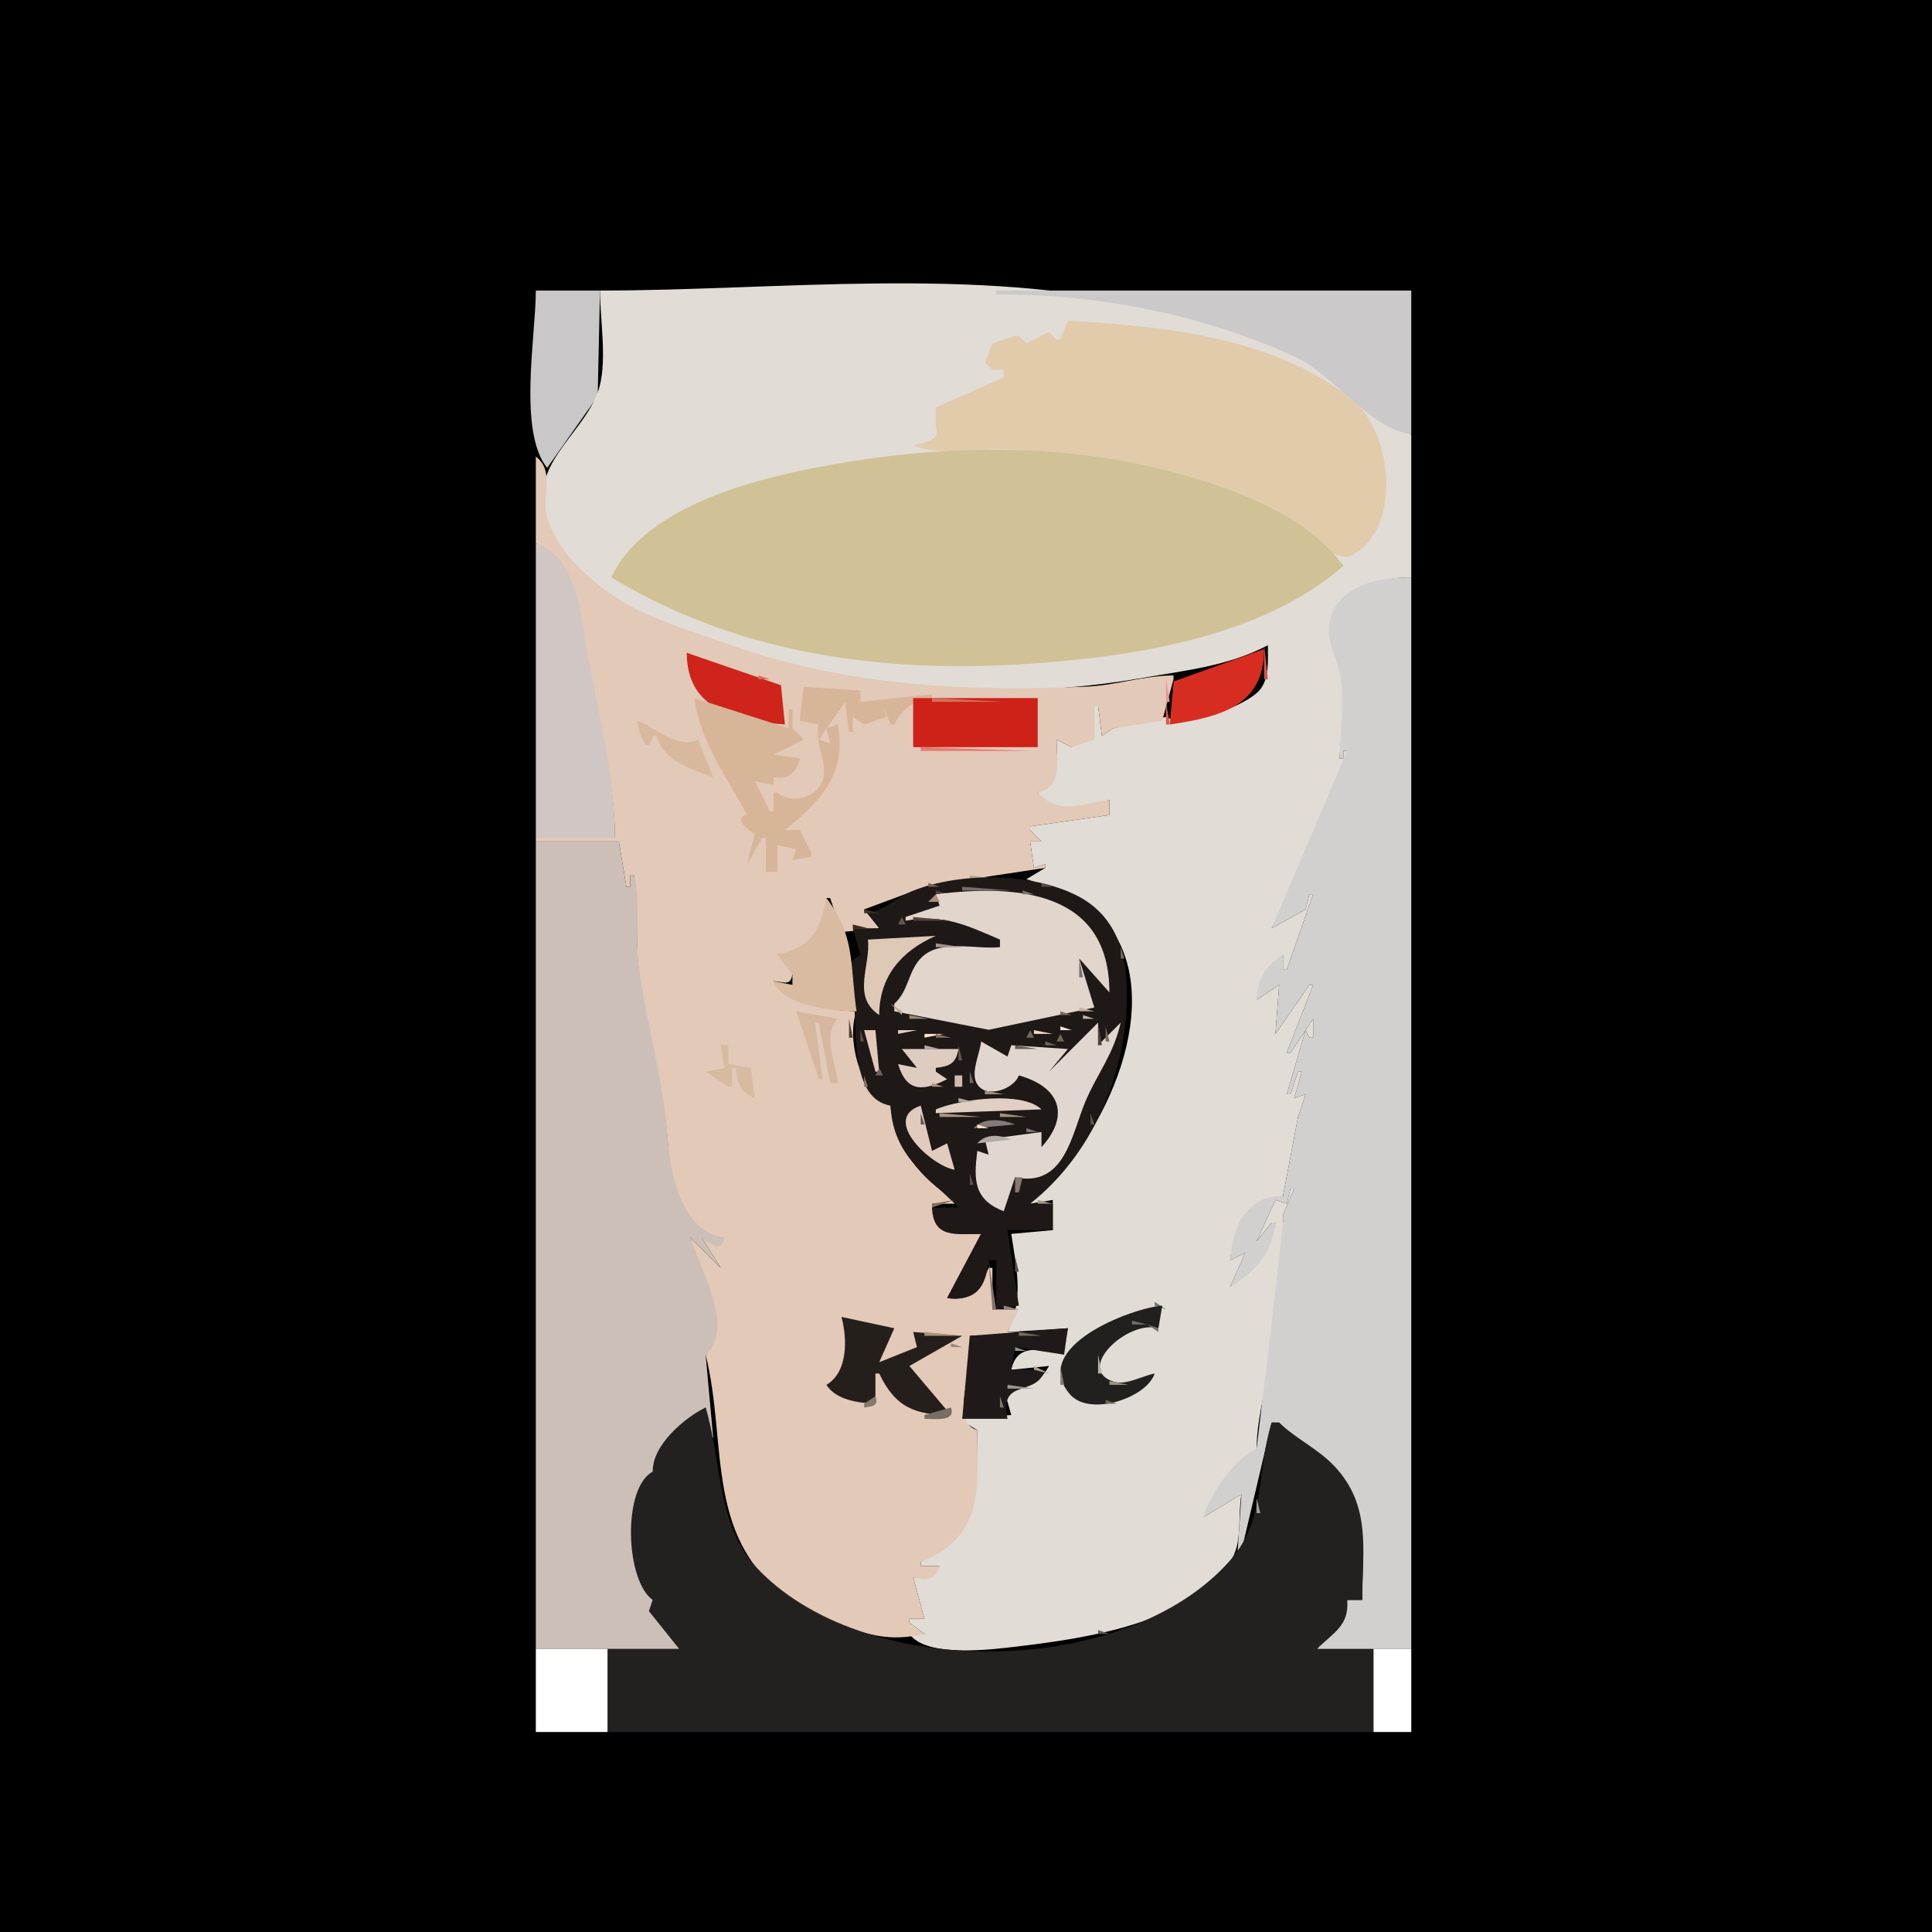 <?xml version="1.0" standalone="yes"?>
<svg width="512" height="512">
<path style="fill:#000000; stroke:none;" d="M0 0L0 512L512 512L512 0L0 0z"/>
<path style="fill:#c9c7c7; stroke:none;" d="M142 77C142 89.108 137.224 114.289 145 124L158.397 105L159 77L142 77z"/>
<path style="fill:#e1dcd5; stroke:none;" d="M159 77C159 84.938 161.151 96.522 158.397 104C153.997 115.946 139.046 123.619 145.308 139C153.08 158.09 172.706 163.684 190 170.025C225.439 183.018 265.46 186.202 303 179.615C314.386 177.617 325.482 176.52 336 171C335.99 174.684 336.413 179.456 334.062 182.582C330.624 187.152 313.793 193.037 309 190L295 193L292 195L291 187L290 187L290 196C286.867 195.418 284.766 194.441 284 198L280 196C280 201.859 281.26 207.504 275 210C279.768 217.043 286.876 213.627 294 212L294 216L273 219L273 220L276 223L273 223L274 230L277 229L277 230L272 233C280.833 235.819 288.639 237.964 294.362 246C309.515 267.278 291.186 304.924 273 318L273 319L279 318L279 326L268 327C269.411 336.598 271.376 343.885 267 353L283 352C281.773 362.887 270.281 352.456 268 363L278 362C275.175 367.148 271.603 367.949 266 368L268 375L254 376L259 379C259.011 395.625 259.757 404.793 244 414L244 415L249 415C247.194 418.249 245.617 418.599 242 418L245 429L241 429L241 430L245 433L241 433C245.533 439.417 262.992 437.124 270 436.285C287.513 434.191 316.682 430.054 326.566 412.91C329.241 408.271 328.028 401.234 329 396L319 402L333 384C333.092 373.717 336.905 363.18 338.545 353C339.301 348.305 338.022 343.599 338.623 338.961C339.22 334.363 344.205 327.733 340 324L340 323L340 322L343 315L342 315L341 319L338 318L333 329L337 324L338 324C337.047 331.126 331.487 336.731 326 341L330 332L326 334C326.921 325.944 330.697 317.261 340 317L344 296L346 290L343 291L345 284L344 284L342 290L341 290L346 273L347 275L348 275L348 270L342 279L341 279L348 261L347 261L338 274L339 261L333 265L340 253L340 257L341 257L348 237L347 237L346 241L337 246C344.279 231.868 355.914 215.376 357 199L356 199L356 201L355 201C355.389 194.317 356.48 186.635 355.665 180C355.065 175.117 351.428 170.072 352.604 165.015C354.759 155.75 366.117 153.001 374 153L374 115C365.544 113.686 358.424 102.678 351 98.204C337.001 89.768 320.764 85.432 305 81.597C259.187 70.453 205.881 77 159 77z"/>
<path style="fill:#ccc9cb; stroke:none;" d="M264 77L264 78C291.215 78 318.148 83.189 343 94.436C353.126 99.019 363.604 114.201 374 115L374 77L264 77z"/>
<path style="fill:#e2cbab; stroke:none;" d="M283 85L281 90L280 90L278 88L272 91L270 89L269 89L263 91L261 96L263 98L266 98L266 100L248 108L248 109L248 112L248 113C249.487 116.714 245.003 117.343 242 118C249.773 121.262 260.637 118.374 269 119.17C290.255 121.192 311.338 123.435 331 132.475C336.62 135.059 353.012 149.695 357.985 147.248C371.808 140.447 368.824 114.728 358.896 106.418C338.478 89.329 308.296 86.454 283 85z"/>
<path style="fill:#d0c296; stroke:none;" d="M162 153C201.076 176.609 245.593 179.614 290 174.285C312.783 171.552 338.195 165.396 356 150C347.335 137.952 331.74 131.459 318 127.175C283.341 116.369 247.073 117.478 212 124.78C195.123 128.294 169.947 135.958 162 153z"/>
<path style="fill:#e3c9b7; stroke:none;" d="M142 121L142 144C150.442 148.373 153.084 158.361 154.424 167C157.276 185.387 162.614 203.294 163 222L142 222L142 223L164 223L166 235L167 235L167 232L168 232C169.491 240.155 168.218 248.645 169.285 257C171.238 272.29 175.915 287.646 176.975 303C177.598 312.012 180.656 327.439 192 328L186 328L191 336L183 328C184.695 337.508 194.278 349.393 187 359C193.035 383.215 186.163 409.013 211 424.91C215.553 427.824 220.854 430.137 226 431.784C233.17 434.079 237.819 434.6 245 433L241 430L241 429L245 429L242 418C245.674 418.979 247.74 418.798 249 415L244 415L244 414C260.961 406.937 259.043 394.639 259 379C250.778 376.537 259.434 361.001 257 354L270 354L270 353L267 353L270 347L263 347L263 336L262 336C259.613 341.691 257.554 345.007 251 344L260 327C252.857 327 247.28 327.584 247 319L253 319L253 318C243.893 312.304 237.122 303.968 236 293C228.093 290.567 224.162 275.052 227 268C220.356 267.858 208.543 266.127 205 260C207.975 260.235 209.588 261.399 210 258L211 258L212 261L213 258L206 253C215.495 251.572 218.123 246.937 219 238L220 238L223 247L233 246L229 241L246 234.681L277 230L277 229L274 230L273 223L276 223L273 220L273 219L294 216L294 212C286.214 212.86 281.074 216.371 275 210C281.752 208.586 280 201.572 280 196L284 198L290 196L290 187L291 187L292 195L295 193L308 191L311 180L311 179C303.137 179.022 295.786 181.617 288 181.961C254.422 183.444 222.465 181.561 191 170.025C179.954 165.975 170.047 163.604 160.285 156.265C153.677 151.299 147.375 145.191 144.974 137C143.398 131.624 147.223 124.976 142 121z"/>
<path style="fill:#d0c6c4; stroke:none;" d="M142 144L142 222L163 222C162.837 202.259 156.87 183.43 154.13 164C153.092 156.634 149.878 146.456 142 144z"/>
<path style="fill:#d2d0ce; stroke:none;" d="M355 201L356 201L356 199L357 199L337 246L346 241L347 237L348 237L341 257L340 257L340 253C335.388 255.798 333.173 259.655 333 265L339 261L338 274L347 261L348 261L341 279L342 279L348 270L348 275L347 275L346 273L341 290L342 290L344 284L345 284L343 291L346 290L344 296L340 317C330.207 316.659 326.474 325.612 326 334L330 332L326 341C332.325 337.649 337.512 331.269 338 324L337 324L333 329L338 318L341 319L342 315L343 315L340 322L340 323L340 324L338.269 339.91L333 384C327.762 385.899 320.119 396.567 319 402L329 396L328 411L329 411L337 377L339 377C342.384 381.845 349.342 384.609 353.535 389.255C363.114 399.871 361.009 411.018 361 424L357 424C357.266 430.831 352.383 431.944 349 437L374 437L374 153C365.951 153 355.228 154.67 352.529 164.039C350.976 169.43 354.663 174.808 355.374 180C356.28 186.611 355.156 194.286 355 201z"/>
<path style="fill:#d5574a; stroke:none;" d="M335 171L335 180L336 180L335 171z"/>
<path style="fill:#d72d20; stroke:none;" d="M310 192C323.911 189.946 335 186.851 335 172L311.028 180.588L310 192z"/>
<path style="fill:#ce241b; stroke:none;" d="M182 173C182.01 187.893 194.541 190.929 208 192L206.972 181.6L182 173z"/>
<path style="fill:#e8a896; stroke:none;" d="M326.667 174.333L327.333 174.667L326.667 174.333z"/>
<path style="fill:#d48366; stroke:none;" d="M191.667 176.333L192.333 176.667L191.667 176.333z"/>
<path style="fill:#e89e90; stroke:none;" d="M320.667 176.333L321.333 176.667L320.667 176.333z"/>
<path style="fill:#e27f6e; stroke:none;" d="M314.667 178.333L315.333 178.667L314.667 178.333z"/>
<path style="fill:#d76c55; stroke:none;" d="M201 179L201 180L204 180L201 179z"/>
<path style="fill:#e49892; stroke:none;" d="M309 180L309 186L310 186L309 180z"/>
<path style="fill:#d7b598; stroke:none;" d="M213 182L212 190L212 191L217 192C215.747 197.013 219.096 201.123 218.243 205.956C217.29 211.356 209.567 213.421 206 210L205 210L205 215L204 215L200 207L205 208L205 206C209.167 206.597 210.85 204.964 212 201L205 200L213 196L210 193L210 188L209 188L209 193L184 185C185.614 196.742 192.579 205.856 198 216C194.179 216.632 198.161 219.992 200 221L198 229L202 222L203 222L203 231L206 231L206 224L211 225L210 228L215 227L215 226L212 220L208 220C217.158 212.581 224.571 205.174 222 192L219 193L220 197L217 196L224 186L225 194L226 194L226 190L229 192L235 190L234 187L236 192L237 192C239.115 187.68 242.254 185.622 247 185L247 184L228 186L228 183L213 182z"/>
<path style="fill:#ce2117; stroke:none;" d="M242 185L242 198L275 198L275 185L242 185z"/>
<path style="fill:#d4705d; stroke:none;" d="M247 185L247 186L266 186L247 185z"/>
<path style="fill:#d8594c; stroke:none;" d="M309 186L309 192L310 192L309 186z"/>
<path style="fill:#d86e5a; stroke:none;" d="M208 187L207 193L208 187z"/>
<path style="fill:#d8b99e; stroke:none;" d="M169 191C169.049 193.915 171.675 201.301 173 195L174 195C175.871 201.796 182.954 203.621 189 206L185 196C179.705 198.553 173.91 193.105 169 191z"/>
<path style="fill:#e47a73; stroke:none;" d="M244 198L244 199L273 199L244 198z"/>
<path style="fill:#ccbfb7; stroke:none;" d="M142 223L142 437L180 437C178.763 432.346 176.295 429.2 172 427L173 424C166.218 416.988 164.823 396.396 173 390C174.308 382.976 181.347 376.943 187 373L188 381L189 381L187 359C195.021 351.991 185.16 335.498 183 328L191 336L186 328C188.524 329.863 191.119 332.028 192 328C180.766 326.526 177.61 311.196 176.975 302C175.915 286.646 171.238 271.29 169.285 256C168.269 248.039 169.824 239.682 168 232L167 232L167 235L166 235L164 223L142 223z"/>
<path style="fill:#b6a291; stroke:none;" d="M257 232L257 233L265 233L257 232z"/>
<path style="fill:#1e1817; stroke:none;" d="M230 242L233 246L226 246L228 253C222.471 256.425 225.735 260.695 226.316 266C227.163 273.74 225.435 291.207 236 293C236.701 306.514 245.622 311.352 254 320L247 320C247.272 328.296 253.263 327 260 327L251 344C258.5 344.862 261.238 341.435 262 334L264 334L264 347L270 346L267 326L279 326L279 319L273 319C289.466 305.931 298.17 285.273 298.634 264.91C298.889 253.733 296.372 242.692 285 237.139C272.882 231.221 254.499 231.152 242.039 236.028C237.607 237.762 234.863 240.936 230 242z"/>
<path style="fill:#77635a; stroke:none;" d="M271.667 233.333L272.333 233.667L271.667 233.333z"/>
<path style="fill:#776356; stroke:none;" d="M246 234L246 235L249 235L246 234z"/>
<path style="fill:#5d4d40; stroke:none;" d="M276 234L276 235L279 235L276 234z"/>
<path style="fill:#5d4734; stroke:none;" d="M242.667 235.333L243.333 235.667L242.667 235.333z"/>
<path style="fill:#776d69; stroke:none;" d="M255 235L255 236L268 236L255 235z"/>
<path style="fill:#4f403b; stroke:none;" d="M248 236L248 237L252 237L248 236z"/>
<path style="fill:#e1d5cc; stroke:none;" d="M248 237L249 240L240 243L240 244C249.943 242.154 256.084 245.159 265 249L265 251C258.674 251.675 249.535 248.815 244.394 253.573C240.623 257.062 240.951 262.516 237 266L237 268L262 272.902L290 267L286 254L294 263C294 236.215 269.831 234.241 248 237z"/>
<path style="fill:#7e7370; stroke:none;" d="M271 236L271 237L274 237L271 236z"/>
<path style="fill:#a88f7e; stroke:none;" d="M246 239L249 239L248 237L246 239z"/>
<path style="fill:#d9bba1; stroke:none;" d="M219 238C217.338 246.686 215.192 250.796 206 253L212 261L211 258L210 258L210 261L205 260C207.324 266.677 220.759 267.948 227 268C225.228 256.167 226.84 248.139 219 238z"/>
<path style="fill:#81725f; stroke:none;" d="M287 238L288 239L287 238z"/>
<path style="fill:#56494c; stroke:none;" d="M281.667 239.333L282.333 239.667L281.667 239.333z"/>
<path style="fill:#5d4d42; stroke:none;" d="M235.667 240.333L236.333 240.667L235.667 240.333z"/>
<path style="fill:#453121; stroke:none;" d="M229 241L229 242L233 242L229 241z"/>
<path style="fill:#6d6667; stroke:none;" d="M287 242L288 243L287 242z"/>
<path style="fill:#675445; stroke:none;" d="M239 243L238 245L240 245L239 243z"/>
<path style="fill:#554136; stroke:none;" d="M242 243L242 244L252 244L242 243z"/>
<path style="fill:#807275; stroke:none;" d="M288 243L289 244L288 243z"/>
<path style="fill:#ac9084; stroke:none;" d="M255.667 244.333L256.333 244.667L255.667 244.333z"/>
<path style="fill:#422b17; stroke:none;" d="M226 245L226 246L230 246L226 245z"/>
<path style="fill:#7a6358; stroke:none;" d="M258 245L259 246L258 245z"/>
<path style="fill:#57453c; stroke:none;" d="M225.333 246.667L225.667 247.333L225.333 246.667z"/>
<path style="fill:#6f6866; stroke:none;" d="M241.667 247.333L242.333 247.667L241.667 247.333z"/>
<path style="fill:#dec9b7; stroke:none;" d="M230 249C230.824 255.91 225.578 264.077 233 269C233.029 258.878 238.742 252.072 248 248L230 249z"/>
<path style="fill:#a0938b; stroke:none;" d="M238.667 248.333L239.333 248.667L238.667 248.333z"/>
<path style="fill:#897062; stroke:none;" d="M263 248L264 249L263 248z"/>
<path style="fill:#6d6260; stroke:none;" d="M264.333 249.667L264.667 250.333L264.333 249.667z"/>
<path style="fill:#a4948e; stroke:none;" d="M248 250L248 251L255 251L248 250z"/>
<path style="fill:#68565b; stroke:none;" d="M255.667 250.333L256.333 250.667L255.667 250.333z"/>
<path style="fill:#8d7668; stroke:none;" d="M227.333 251.667L227.667 252.333L227.333 251.667z"/>
<path style="fill:#726861; stroke:none;" d="M297 251L297 254L298 254L297 251z"/>
<path style="fill:#7f7166; stroke:none;" d="M245 252L246 253L245 252z"/>
<path style="fill:#7d655a; stroke:none;" d="M238 254L239 255L238 254z"/>
<path style="fill:#7a726f; stroke:none;" d="M286 254L286 259L287 259L286 254z"/>
<path style="fill:#8d786a; stroke:none;" d="M224.333 258.667L224.667 259.333L224.333 258.667z"/>
<path style="fill:#605047; stroke:none;" d="M240.333 259.667L240.667 260.333L240.333 259.667z"/>
<path style="fill:#7d685e; stroke:none;" d="M233.333 260.667L233.667 261.333L233.333 260.667z"/>
<path style="fill:#a89280; stroke:none;" d="M240.333 261.667L240.667 262.333L240.333 261.667z"/>
<path style="fill:#9a8983; stroke:none;" d="M292.667 263.333L293.333 263.667L292.667 263.333z"/>
<path style="fill:#8a7f75; stroke:none;" d="M298.333 263.667L298.667 264.333L298.333 263.667z"/>
<path style="fill:#a89690; stroke:none;" d="M237.667 265.333L238.333 265.667L237.667 265.333z"/>
<path style="fill:#c3a38c; stroke:none;" d="M236 266L239 269L239 268L236 266z"/>
<path style="fill:#57493e; stroke:none;" d="M230.333 267.667L230.667 268.333L230.333 267.667z"/>
<path style="fill:#c4b39b; stroke:none;" d="M286 267L286 268L290 268L286 267z"/>
<path style="fill:#d6b79f; stroke:none;" d="M211 268L217 286L218 286L216 271L217 271L220 287L222 287C221.555 281.405 217.817 274.559 222 270L211 268z"/>
<path style="fill:#7e6b5c; stroke:none;" d="M281 268L281 269L284 269L281 268z"/>
<path style="fill:#9e886e; stroke:none;" d="M241 269L241 270L246 270L241 269z"/>
<path style="fill:#9a8071; stroke:none;" d="M272.667 269.333L273.333 269.667L272.667 269.333z"/>
<path style="fill:#c4b4af; stroke:none;" d="M287 269L287 270L290 270L287 269z"/>
<path style="fill:#523f33; stroke:none;" d="M225 270L225 275L226 275L225 270z"/>
<path style="fill:#d1b8ab; stroke:none;" d="M235.667 270.333L236.333 270.667L235.667 270.333z"/>
<path style="fill:#87785f; stroke:none;" d="M252.667 270.333L253.333 270.667L252.667 270.333z"/>
<path style="fill:#b3a7ab; stroke:none;" d="M280 273L284 272L280 273z"/>
<path style="fill:#e1d7d0; stroke:none;" d="M278 284L283 278L268 277L267 280L260 276C259.691 279.101 257.409 283.719 258.647 286.682C260.678 291.545 268.682 288.749 270 285C280.937 288.033 283.648 295.61 276 304L276 300L261 302L262 306L259 305C258.044 312.57 257.969 317.86 266 321L269 312C282.144 314.739 283.949 300.786 287.588 292.054C290.717 284.545 295.018 279.665 297 271L291 277L291 271L278 284z"/>
<path style="fill:#4d4540; stroke:none;" d="M291 271L291 277L292 277L291 271z"/>
<path style="fill:#86756f; stroke:none;" d="M229.667 272.333L230.333 272.667L229.667 272.333z"/>
<path style="fill:#e2cec7; stroke:none;" d="M238 273L238 274L243 273L238 273z"/>
<path style="fill:#4e4549; stroke:none;" d="M276.667 272.333L277.333 272.667L276.667 272.333z"/>
<path style="fill:#efe6de; stroke:none;" d="M281 272L281 273L284 273L281 272z"/>
<path style="fill:#746b5f; stroke:none;" d="M293 272L293 276L294 276L293 272z"/>
<path style="fill:#5f4f3f; stroke:none;" d="M228 273L228 276L229 276L228 273z"/>
<path style="fill:#e2c9ba; stroke:none;" d="M229 273L232 284L233 284L232 273L229 273z"/>
<path style="fill:#ffe1cc; stroke:none;" d="M245 274L245 275L250 274L245 274z"/>
<path style="fill:#89705a; stroke:none;" d="M248 274L248 275L252 275L248 274z"/>
<path style="fill:#71675a; stroke:none;" d="M273 273L272 275L274 275L273 273z"/>
<path style="fill:#ecd9c9; stroke:none;" d="M274 273L274 274L279 274L274 273z"/>
<path style="fill:#978573; stroke:none;" d="M282.667 273.333L283.333 273.667L282.667 273.333z"/>
<path style="fill:#65503d; stroke:none;" d="M238.667 274.333L239.333 274.667L238.667 274.333z"/>
<path style="fill:#b29a82; stroke:none;" d="M242 276L245 274L242 276z"/>
<path style="fill:#b0aaa8; stroke:none;" d="M279.667 274.333L280.333 274.667L279.667 274.333z"/>
<path style="fill:#726851; stroke:none;" d="M281 274L280 276L282 276L281 274z"/>
<path style="fill:#8f8187; stroke:none;" d="M261.667 275.333L262.333 275.667L261.667 275.333z"/>
<path style="fill:#998c7c; stroke:none;" d="M286.333 275.667L286.667 276.333L286.333 275.667z"/>
<path style="fill:#6b6664; stroke:none;" d="M277 276L277 277L280 277L277 276z"/>
<path style="fill:#847970; stroke:none;" d="M295.333 276.667L295.667 277.333L295.333 276.667z"/>
<path style="fill:#d6bba1; stroke:none;" d="M191 277L192 283L187 284L193 288L194 288L194 283L195 283C195.377 287.108 196.153 289.258 200 291L199 283L193 282L193 277L191 277z"/>
<path style="fill:#b3a7a5; stroke:none;" d="M245 277L245 278L249 278L245 277z"/>
<path style="fill:#66574d; stroke:none;" d="M254 277L254 281L255 281L254 277z"/>
<path style="fill:#665c59; stroke:none;" d="M269 277L269 278L275 278L269 277z"/>
<path style="fill:#dfccc0; stroke:none;" d="M239 278L243 283L238 282C240.281 289.588 244.664 289.173 251 286L248 284L248 283C251.741 282.57 253.339 281.814 254 278L239 278z"/>
<path style="fill:#6f6865; stroke:none;" d="M266 279L267 280L266 279z"/>
<path style="fill:#746e68; stroke:none;" d="M297.333 279.667L297.667 280.333L297.333 279.667z"/>
<path style="fill:#8c796a; stroke:none;" d="M242 281L243 282L242 281z"/>
<path style="fill:#71615b; stroke:none;" d="M233 283L232 285L234 285L233 283z"/>
<path style="fill:#7f7978; stroke:none;" d="M278.667 283.333L279.333 283.667L278.667 283.333z"/>
<path style="fill:#908675; stroke:none;" d="M249.667 284.333L250.333 284.667L249.667 284.333z"/>
<path style="fill:#776961; stroke:none;" d="M257 284L257 287L258 287L257 284z"/>
<path style="fill:#857468; stroke:none;" d="M229 285L229 288L230 288L229 285z"/>
<path style="fill:#d0bbb0; stroke:none;" d="M253 285L253 288L255 288L255 285L253 285z"/>
<path style="fill:#51413f; stroke:none;" d="M255 285L254 289L255 285z"/>
<path style="fill:#837866; stroke:none;" d="M273 285L274 286L273 285z"/>
<path style="fill:#ac9280; stroke:none;" d="M247 287L247 288L250 288L247 287z"/>
<path style="fill:#80766b; stroke:none;" d="M289.667 288.333L290.333 288.667L289.667 288.333z"/>
<path style="fill:#5c4e42; stroke:none;" d="M242.667 289.333L243.333 289.667L242.667 289.333z"/>
<path style="fill:#a19175; stroke:none;" d="M261 289L261 290L266 290L261 289z"/>
<path style="fill:#e1cfc3; stroke:none;" d="M248 294L248 295L276 294C270.949 289.098 254.546 291.238 248 294z"/>
<path style="fill:#6f6857; stroke:none;" d="M279.667 290.333L280.333 290.667L279.667 290.333z"/>
<path style="fill:#b3a8a1; stroke:none;" d="M254 291L254 292L258 292L254 291z"/>
<path style="fill:#7f7171; stroke:none;" d="M265 292L266 293L265 292z"/>
<path style="fill:#e0cbbe; stroke:none;" d="M253 310L251 303L247 305L244 293C233.35 296.535 246.817 309.018 253 310z"/>
<path style="fill:#726558; stroke:none;" d="M275 295L278 293L275 295z"/>
<path style="fill:#6c5e50; stroke:none;" d="M239.333 295.667L239.667 296.333L239.333 295.667z"/>
<path style="fill:#63564f; stroke:none;" d="M244 295L244 298L245 298L244 295z"/>
<path style="fill:#a7957f; stroke:none;" d="M249 295L249 296L260 296L249 295z"/>
<path style="fill:#a49378; stroke:none;" d="M265 295L265 296L272 296L265 295z"/>
<path style="fill:#625752; stroke:none;" d="M289 295L289 298L290 298L289 295z"/>
<path style="fill:#847a78; stroke:none;" d="M258 299L269 298C265.612 296.578 260.554 296.077 258 299z"/>
<path style="fill:#ffded0; stroke:none;" d="M259 298L259 299L262 299L259 298z"/>
<path style="fill:#80797c; stroke:none;" d="M272 299L272 300L275 300L272 299z"/>
<path style="fill:#b2aaa7; stroke:none;" d="M259 303L268 302C264.911 300.704 261.307 300.359 259 303z"/>
<path style="fill:#564634; stroke:none;" d="M261 303L260 306L261 303z"/>
<path style="fill:#8d8076; stroke:none;" d="M283 304L284 305L283 304z"/>
<path style="fill:#5b5247; stroke:none;" d="M257 311L257 314L258 314L257 311z"/>
<path style="fill:#88776b; stroke:none;" d="M269 312L269 316L270 316L271 312L269 312z"/>
<path style="fill:#594f45; stroke:none;" d="M271.667 313.333L272.333 313.667L271.667 313.333z"/>
<path style="fill:#7d7573; stroke:none;" d="M251 317L252 318L251 317z"/>
<path style="fill:#816e5e; stroke:none;" d="M253 318L247 319L247 320L253 318z"/>
<path style="fill:#ab9784; stroke:none;" d="M275 318L275 319L279 319L275 318z"/>
<path style="fill:#81725d; stroke:none;" d="M262 319L263 320L262 319z"/>
<path style="fill:#978986; stroke:none;" d="M267 328L272 327L267 328z"/>
<path style="fill:#585242; stroke:none;" d="M269 333L269 337L270 337L269 333z"/>
<path style="fill:#807469; stroke:none;" d="M262 334L263 347L264 347L262 334z"/>
<path style="fill:#7c726a; stroke:none;" d="M253.667 344.333L254.333 344.667L253.667 344.333z"/>
<path style="fill:#74766c; stroke:none;" d="M306 345L306 346L309 347L306 345z"/>
<path style="fill:#8e847a; stroke:none;" d="M266 346L266 347L270 347L266 346z"/>
<path style="fill:#777061; stroke:none;" d="M302.667 346.333L303.333 346.667L302.667 346.333z"/>
<path style="fill:#221f1f; stroke:none;" d="M306 364C302.685 364.589 298.45 367.224 295.109 366.153C284.806 362.85 298.846 349.698 307 352L308 346C299.686 346.679 272.678 356.994 283.603 369.566C288.719 375.454 303.837 370.548 306 364z"/>
<path style="fill:#251f1c; stroke:none;" d="M223 349C224.55 354.773 224.752 363.64 219 367C221.599 371.059 227.41 371.765 232 372L232 364L233 364C237.282 372.998 242.539 374.999 252 375L241 362L255 354L242 353L243 357L233 361L237 352L223 349z"/>
<path style="fill:#a38e73; stroke:none;" d="M229.667 350.333L230.333 350.667L229.667 350.333z"/>
<path style="fill:#706d6a; stroke:none;" d="M300 350L300 351L304 351L300 350z"/>
<path style="fill:#948f7e; stroke:none;" d="M307.333 350.667L307.667 351.333L307.333 350.667z"/>
<path style="fill:#89735d; stroke:none;" d="M233.667 351.333L234.333 351.667L233.667 351.333z"/>
<path style="fill:#73766a; stroke:none;" d="M304 351L307 353L307 352L304 351z"/>
<path style="fill:#817663; stroke:none;" d="M279.667 352.333L280.333 352.667L279.667 352.333z"/>
<path style="fill:#1f1a19; stroke:none;" d="M257 354L255 376L267 376C264.696 364.89 274.482 370.586 277 363L268 363L269 357L282 359L283 352L257 354z"/>
<path style="fill:#a9957a; stroke:none;" d="M245 353L245 354L255 354L245 353z"/>
<path style="fill:#746a59; stroke:none;" d="M270 353L270 354L276 354L270 353z"/>
<path style="fill:#6f6156; stroke:none;" d="M242.333 355.667L242.667 356.333L242.333 355.667z"/>
<path style="fill:#958a80; stroke:none;" d="M282.333 355.667L282.667 356.333L282.333 355.667z"/>
<path style="fill:#95887d; stroke:none;" d="M252 356L252 357L255 357L252 356z"/>
<path style="fill:#b69a8d; stroke:none;" d="M233 357L235 361L233 357z"/>
<path style="fill:#96908b; stroke:none;" d="M269 357L269 358L272 358L269 357z"/>
<path style="fill:#bbb4a7; stroke:none;" d="M291 359L291 364L292 364L291 359z"/>
<path style="fill:#71655c; stroke:none;" d="M258.333 360.667L258.667 361.333L258.333 360.667z"/>
<path style="fill:#aa9e8c; stroke:none;" d="M274 362L274 363L278 364L274 362z"/>
<path style="fill:#837d75; stroke:none;" d="M281 362L281 367L282 367L281 362z"/>
<path style="fill:#7c6b5f; stroke:none;" d="M231.333 365.667L231.667 366.333L231.333 365.667z"/>
<path style="fill:#9b9281; stroke:none;" d="M294 366L294 367L299 367L294 366z"/>
<path style="fill:#786b60; stroke:none;" d="M256.333 367.667L256.667 368.333L256.333 367.667z"/>
<path style="fill:#9e9490; stroke:none;" d="M267 367L267 368L274 368L267 367z"/>
<path style="fill:#635951; stroke:none;" d="M223.667 370.333L224.333 370.667L223.667 370.333z"/>
<path style="fill:#847a6c; stroke:none;" d="M232 370L229 372L229 373C231.348 372.706 232.951 372.507 232 370z"/>
<path style="fill:#837868; stroke:none;" d="M265 370L265 373L266 373L265 370z"/>
<path style="fill:#756c61; stroke:none;" d="M255.333 371.667L255.667 372.333L255.333 371.667z"/>
<path style="fill:#6a6760; stroke:none;" d="M293 371L293 372L296 372L293 371z"/>
<path style="fill:#232120; stroke:none;" d="M173 390C164.824 394.287 165.754 419.041 173 424L172 427L180 437L161 437L161 459L364 459L364 437L349 437C353.348 432.647 357.652 430.79 357 424L361 424C361.036 410.977 363.56 398.975 353.535 388.454C349.124 383.826 343.41 381.3 339 377L337 377C332.923 389.894 335.624 402.528 326.024 413.482C298.308 445.108 228.233 445.814 200.105 414.996C189.978 403.901 191.154 386.669 187 373C181.202 375.817 172.754 383.168 173 390z"/>
<path style="fill:#786e66; stroke:none;" d="M252 373L245 375L245 376C247.572 375.998 253.458 376.869 252 373z"/>
<path style="fill:#a49383; stroke:none;" d="M267.333 373.667L267.667 374.333L267.333 373.667z"/>
<path style="fill:#a5a09f; stroke:none;" d="M333 397L333 401L334 401L333 397z"/>
<path style="fill:#5e544e; stroke:none;" d="M193.333 403.667L193.667 404.333L193.333 403.667z"/>
<path style="fill:#7b7a78; stroke:none;" d="M326 413L327 414L326 413z"/>
<path style="fill:#83807a; stroke:none;" d="M322 417L323 418L322 417z"/>
<path style="fill:#8f8b86; stroke:none;" d="M312 424L313 425L312 424z"/>
<path style="fill:#8a8684; stroke:none;" d="M308 426L309 427L308 426z"/>
<path style="fill:#676361; stroke:none;" d="M298.667 430.333L299.333 430.667L298.667 430.333z"/>
<path style="fill:#605b5a; stroke:none;" d="M291 432L291 433L294 433L291 432z"/>
<path style="fill:#887d75; stroke:none;" d="M241.667 435.333L242.333 435.667L241.667 435.333z"/>
<path style="fill:#ffffff; stroke:none;" d="M142 437L142 459L161 459L161 437L142 437M364 437L364 459L374 459L374 437L364 437z"/>
</svg>
